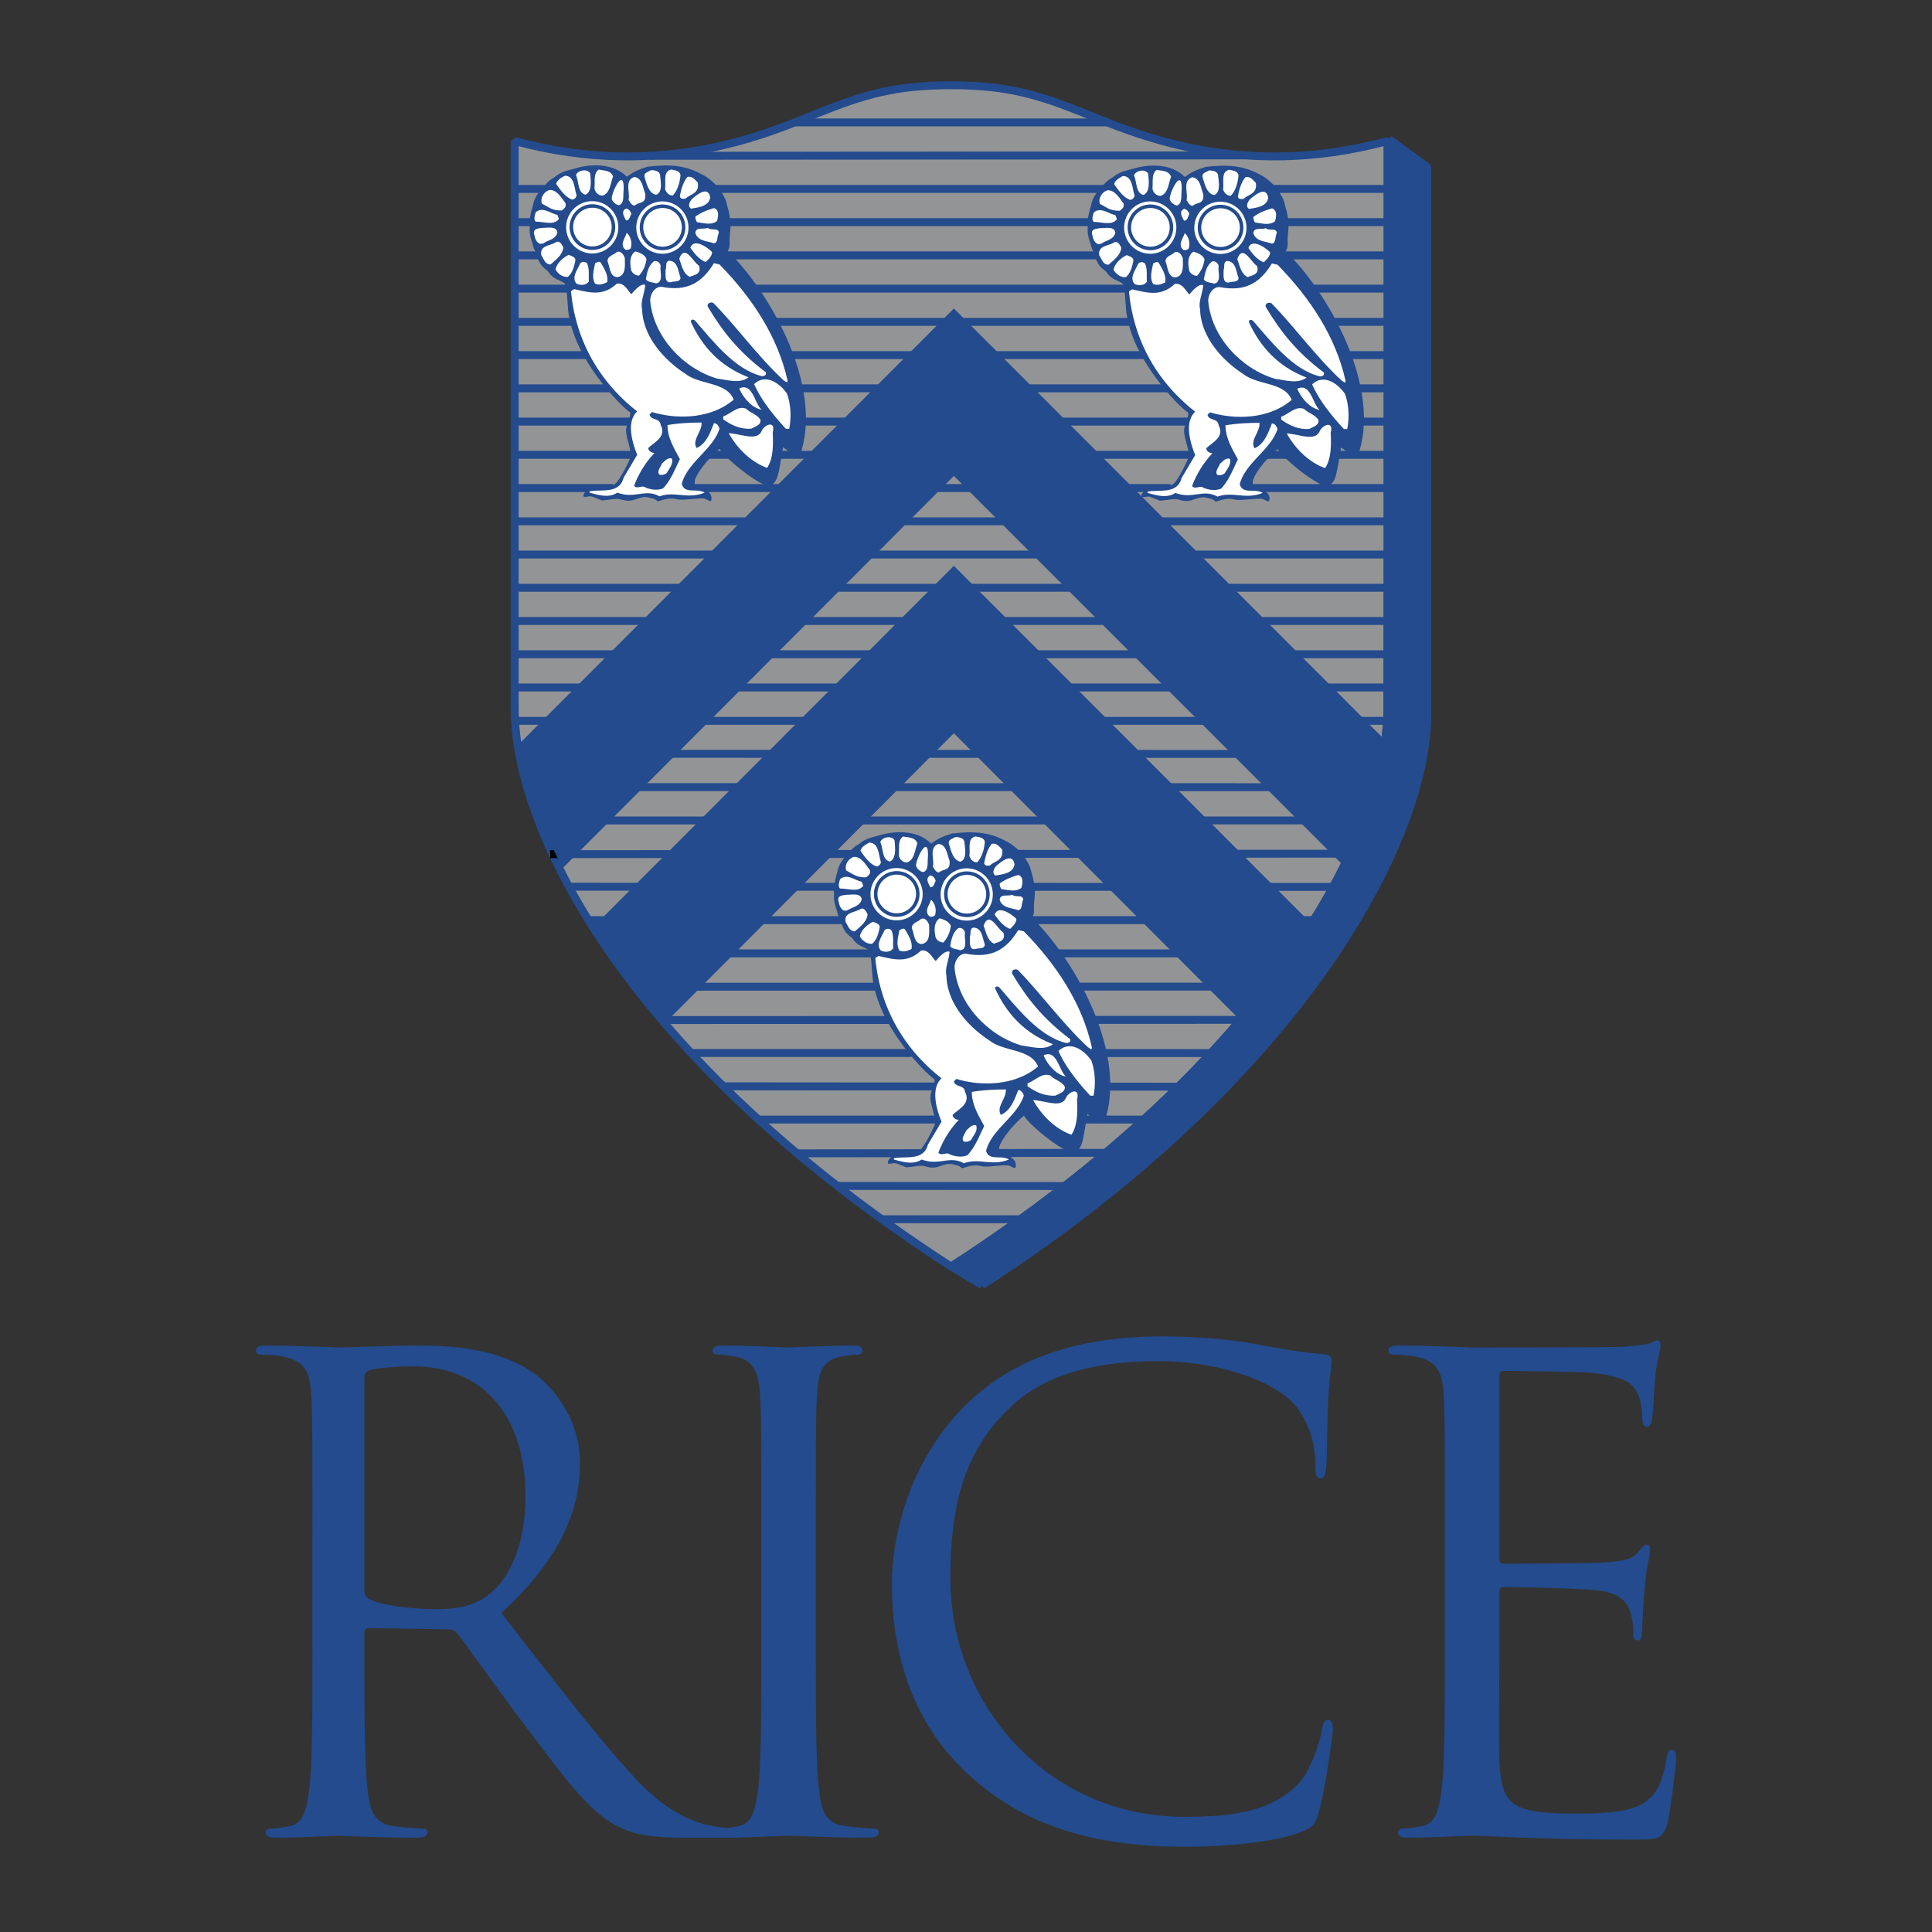 <svg xmlns="http://www.w3.org/2000/svg" width="2500" height="2500" viewBox="0 0 192.756 192.756"><rect x="0" y="0" width="192.756" height="192.756" fill="#333333" stroke="none"/><path fill-rule="evenodd" clip-rule="evenodd" fill="#fff" fill-opacity="0" d="M0 0h192.756v192.756H0V0z"/><path d="M94.888 126.363c32.1-20.727 43.538-43.308 43.538-55.682V14.072c-14.814 4.021-25.617-.928-30.246-2.784-4.631-1.856-7.736-2.784-13.292-2.784s-8.661.928-13.291 2.784c-4.629 1.855-15.432 6.805-30.247 2.784v56.609c0 12.374 11.439 34.956 43.538 55.682z" fill-rule="evenodd" clip-rule="evenodd" fill="#929496" stroke="#234b8d" stroke-width=".789" stroke-linejoin="bevel" stroke-miterlimit="2.613"/><path d="M97.975 128.219c32.1-20.727 44.426-44.545 44.426-56.918V16.667l-3.768-2.745c0 19.488-.207 45.933-.207 56.76 0 12.374-11.438 34.955-43.538 55.682l3.087 1.855z" fill-rule="evenodd" clip-rule="evenodd" fill="#234b8d" stroke="#234b8d" stroke-width=".789" stroke-linejoin="bevel" stroke-miterlimit="2.613"/><path d="M123.893 101.938L95.168 73.156l-28.667 28.76c-2.816-3.299-5.182-6.507-7.14-9.603l35.807-35.861 35.878 35.909c-1.956 3.091-4.341 6.284-7.153 9.577z" fill-rule="evenodd" clip-rule="evenodd" fill="#234b8d"/><path d="M94.625 71.519l29.743 29.809c2.193-2.605 4.164-5.125 5.818-7.604L94.618 58.087l-34.8 34.887a83.207 83.207 0 0 0 5.682 7.725l29.125-29.18z" fill-rule="evenodd" clip-rule="evenodd" fill="#234b8d"/><path d="M107.309 115.023l4.344-.008m-12.139.022l7.178-.012m-1.004-19.906h11.805m-9.8 3.319l13.195-.002m-11.652 3.32l16.961-.004m-15.957 3.312l13.025.004m-12.64 3.346l9.09.008m-9.629 3.277h6.697m-15.107-26.507l5.941-.003m15.895-.01l13.334-.008m-33.782 3.308l8.102.001m15.586.005l8.551.002m-32.317 3.316h11.266m15.896 0h1.08m-74.284-3.335l6.69.002m15.587.004l4.012.001m-24.074 3.328h1.234m15.433 0h8.024m-11.419 3.316H86.86m-18.133 3.324l18.519-.002m-21.004 3.329l22.083-.006m-19.074 3.293l21.312.004m-18.109 3.322l20.656.016m-17.146 3.3h17.377m-13.557 3.373l11.86-.021M78.989 35.429h12.114m7.563 0h15.277m-34.105 3.316h7.87m14.198 0h14.275m-35.957 3.316h4.089m21.142 0h13.041m9.953-19.896h11.482m-11.249 3.315h11.25m-8.549 3.317h8.549m-7.006 3.316h7.082m-5.309 3.316h5.309m-4.459 3.316h4.459m-4.229 3.316h4.229m-6.619 3.316h6.773m-14.799 3.316h14.799m-12.793-29.845h12.562m-67.269 3.317h35.881M72.276 25.48h36.96m-33.719 3.317h36.729m-34.8 3.316h35.109M71.736 18.848h37.963M51.941 71.919h2.742m15.433 0h10.031m30.248 0h9.568m15.123 0h3.74M65.2 15.542l58.604-.038M59.93 81.856h10.494m15.279 0h18.672m15.742-.001h9.721M83.796 118.32l24.151.012m-19.637 3.313l15.393.004M79.746 12.216h30.362M63.326 78.532h10.339m15.124.002l12.192.001m15.74.002l9.877.001M51.427 22.165h1.481m-1.481 3.315h2.33m-2.33 3.317h5.262m-5.262 3.316h5.803m-5.765 3.316h6.922m-6.922 6.632h11.32m-11.32 3.316h11.706m7.716 0h1.543m-21.003 3.316h9.352m-9.352 16.581h9.738m15.586 0h10.186m16.512 0h9.568m15.432 0h11.791M73.048 68.59h10.339m23.457 0h9.723m15.124 0h8.549m-73.674 6.618l10.339.002m15.588.003l5.402.001m15.894.003l9.568.002m-71.93-56.371h2.639m-2.601 19.897h9.005m17.362 6.632h3.087m27.933 0h9.877m7.869 0h1.389m-35.34 3.316h4.321m14.97 0h4.475M51.427 52.01h23.01m15.277 0H99.9m15.123 0h25.139m-88.735 3.316h19.769m15.124 0h17.129m15.125 0h21.588m-88.735 3.316h16.374m15.278 0h10.494m3.395 0h9.567m15.279 0h18.348m-88.735 3.316h12.979m15.432 0h10.339m10.186 0h9.568m15.278 0h15.031" fill="none" stroke="#234b8d" stroke-width=".789" stroke-linecap="square" stroke-linejoin="bevel" stroke-miterlimit="2.613"/><path fill="none" stroke="#000" stroke-width=".789" stroke-linecap="square" stroke-linejoin="bevel" stroke-miterlimit="2.613" d="M55.285 85.22l1.251-.001"/><path d="M56.536 85.219l10.494-.006m15.431-.009l2.161-.001m23.612 26.496h1.08m-39.97-63.006h8.333M51.427 68.59h6.188" fill="none" stroke="#234b8d" stroke-width=".789" stroke-linecap="square" stroke-linejoin="bevel" stroke-miterlimit="2.613"/><path d="M134.285 86.607L95.168 47.481l-39.04 39.145c-2.326-4.652-3.676-8.897-4.204-12.532l43.244-43.317 43.3 43.347c-.527 3.609-1.884 7.869-4.183 12.483z" fill-rule="evenodd" clip-rule="evenodd" fill="#234b8d"/><path d="M134.645 85.877c1.723-3.585 2.857-6.946 3.486-9.935l-43.513-43.53-42.54 42.601c.541 3.03 1.632 6.439 3.354 10.144l39.191-39.313 40.022 40.033zM70.062 49.724c-.879 0-2.044.232-2.584.077s-1.158 0-1.621.155c-.463.154-.154-.077-.772-.232-.617-.155-.771-.232-1.62.077-.849.309-1.234.078-1.62 0-.386-.077-.656 0-1.274.078-.617.077-.54.039-.54.039s-.309-.116-.579-.232c-.709-.304-.579-.116-1.119-.116-.386 0 .193-.966.849-.889.46.055 1.621 0 2.161-.386.54-.387 1.543-2.514 1.62-2.823.077-.31-.501-1.856-.501-2.475 0-.851.694-1.701.309-1.934-.682-.41-5.633-5.259-6.096-10.208-.066-.702-.077-1.856-.309-2.552-.521-.428-1.119-.348-1.698-1.237-.425-.348-.888-.619-1.158-1.779-.27-.619-.193-.309-.347-.851s-.386-1.044-.309-1.817c-.084-.372.039-1.237.309-2.088.116-.541.224-.835.656-1.431.278-.286.895-1.137 1.466-1.392.802-.681 1.466-.696 2.469-1.005 1.929-.464 3.704-.155 4.784.928.733-.541 1.234-.734 2.083-1.005 2.161-.248 3.735-.155 5.401.773.679.293 1.559 1.168 1.698 1.392.463.696.671.998.81 1.663.231.734.271 1.121.309 1.469.124.681-.038 1.315-.054 1.956.054.797-.062.906-.178 1.176 3.951 3.789 9.375 12.992 7.369 19.875-.077.542-.617.619-1.852-.309-.54 3.325-.54 3.093-1.08 3.789-.541.696-4.707-2.629-5.247-3.635-1.312 1.083-2.392 2.63-2.469 3.171-.077.542.054.498.694.658.618.387 1 .657.964 1.16-.037.54-.384-.04-.924-.04z" fill-rule="evenodd" clip-rule="evenodd" fill="#234b8d"/><path d="M78.573 37.953c-.988-4.393-3.519-8.228-6.791-11.569l-.555-.124c-1.188 1.934-2.655 2.861-5.247 2.351-.679 0-1.111.743-1.111 1.361.309 3.65 3.333 6.806 6.667 7.795.987.124 2.284.557 3.148-.124-2.871-1.098-4.63-3.093-5.741-5.506-.039-.24.115-.317.37-.186 1.791 2.042 3.951 4.888 6.667 5.568.332.023.494-.124.432-.371-2.747-2.073-4.321-4.083-5.802-6.558-.085-.317.247-.495.555-.372 2.269 2.305 4.429 5.321 6.999 7.711.424.311.393.241.409.024z" fill-rule="evenodd" clip-rule="evenodd" fill="#fff"/><path d="M61.536 28.302c-1.374 1.284-2.686.897-4.244.542l-.324.201c.432 4.702 2.654 8.909 6.605 12.002-1.111 1.052-.494 3.094 0 4.331l-1.358 2.289c-.432 1.67-2.284 1.113-3.395 1.361v.123c.926.248 1.914.557 2.778 0 1.748.658 2.778-.433 4.197.372 1.543-.557 2.778.325 4.507-.372-.803-.495-1.976.186-2.284-.866.555-2.166 3.086-3.403 3.765-5.506-.062-.247-.247-.557-.555-.557-.371.928-.741 2.042-1.729 2.475-.494-.805.555-1.608.494-2.537-1.111 0-2.346.062-3.395.248 0 1.299.679 2.351 1.234 3.403-.494.99-.864 2.042-1.667 2.908-.556.247-1.235.124-1.729-.062-.371-.309-.864.186-1.173-.186a9.684 9.684 0 0 1 2.038-3.279c-.247 0-.618-.186-.618-.495.556-.557 1.852-1.114 1.234-2.289-.062-.743-.988-.434-1.111-1.052l.247-.248c2.654.804 5.987.619 8.148-1.237-.694-1.779-3.379-1.454-4.799-2.568-2.222-1.423-4.275-3.805-4.337-6.465-.185-.804.248-1.531.309-2.413-.432-.186-1.065.55-1.374.921-.346-.271-.662-1.168-1.464-1.044zM75.239 38.324c.722 1.615 1.889 3.062 3.167 4.455h.333c.222-1.114.167-2.45-.222-3.508-.778-1.114-2.167-2.005-3.278-.947zM73.757 38.757c.39.947 1.278 1.949 2.223 2.116-.722-.668-.889-2.728-2.223-2.116z" fill-rule="evenodd" clip-rule="evenodd" fill="#fff"/><path d="M74.431 40.774c-.833-.334-1.5.501-2.278.779v.278c.833.613 1.723 1.002 2.778.947.389-.223 1-.334.944-.891-.333-.555-1-.667-1.444-1.113z" fill-rule="evenodd" clip-rule="evenodd" fill="#fff"/><path d="M76.026 42.918c-.432 1.129-1.821.433-3.318.294.803 1.485 2.223 2.908 3.828 3.464.617-.928.617-2.289.556-3.526.308-1.176-.696-.851-1.066-.232zM66.042 46.244c-.124.371-.556.804-.247 1.113.247.062.556 0 .741-.186.247-.433.679-.928.494-1.423-.433-.123-.68.248-.988.496zM55.609 21.434c-.679-.123-1.481-.866-2.161-.247-.062.247-.247.681 0 .928.864 0 1.821.402 2.315-.278l-.154-.403zM54.128 22.734c-.432.062-1.05.062-.802.742.062.433.37 1.114.987.742.354-.254 1.168-.344 1.296-1.051-.123-.619-.926-.433-1.481-.433zM59.745 16.918c-.555.372-.37 1.176-.432 1.794 0 .433.371.804.803.804.743-.229.779-1.173 1.049-1.918-.247-.618-.864-.556-1.42-.68zM66.967 16.918c-.864.186-.494 1.237-.617 1.918.062.31.409.719.779.657.494-.495.702-1.338.764-2.018-.061-.433-.555-.495-.926-.557zM57.461 17.475c.309.619.154 1.763.957 1.949.679-.309.524-1.454.463-2.134-.309-.496-1.235-.31-1.42.185zM64.93 16.98c-.247.186-.741.248-.617.681.185.619.408 1.647 1.149 1.771.679-.247.455-1.337.394-1.956-.062-.434-.555-.496-.926-.496zM56.35 17.537c-.309.186-.741.372-.864.804.37.557.957 1.392 1.636 1.578.247-.062.401-.278.401-.464-.247-.681-.185-1.918-1.173-1.918zM63.264 17.661c-.988.371-.37 1.546-.556 2.289.186.247.309.557.618.557.493-.412 1.154-.122 1.049-1.175-.247-.62-.309-1.61-1.111-1.671zM68.572 17.661c-.432.557-.617 1.237-.741 1.917.062.31.309.248.556.248.485-.486 1.407-.483 1.234-1.608-.308-.31-.555-.681-1.049-.557zM61.042 19.888a.973.973 0 0 0 .71.587c.556-.185.401-.958.463-1.454.123-2.598-1.297.31-1.173.867zM54.807 18.959c-.556.186-.926.805-.741 1.361.782.392.988.681 1.976.681.247-.186.494-.371.37-.742-.37-.495-.865-1.361-1.605-1.3zM69.004 19.888c-.185.248-.432.681-.062.928.606-.11 1.78-.179 1.914-1.114-.194-1.119-1.164-.427-1.852.186zM71.234 20.761c-.617.186-1.304.426-1.859.859 0 .186.062.433.185.557.642.064 1.375.328 1.976-.124.123-.433.254-1.106-.302-1.292zM62.461 20.816c-.556.247-.186.804 0 1.175.329 0 .36-.319.525-.649-.061-.247-.278-.526-.525-.526zM70.61 22.734c-.433.186-1.173-.124-1.235.495.247.866 1.235.804 1.852 1.052.446-.112.273-.61.494-1.052-.057-.569-.685-.174-1.111-.495zM62.523 23.229c-.124.495-.771 1.207-.093 1.702.186 0 .525-.031.525-.279.124-.495-.061-1.114-.432-1.423zM55.486 24.157c-.556.371-1.667.309-1.481 1.299.247.372.37.928.926.928.556-.495 1.204-.959 1.266-1.701-.125-.248-.341-.712-.711-.526zM68.881 24.713c.37.557.926 1.237 1.543 1.423.227-.227.617-.557.617-.99-.253-.29-1.783-1.503-2.16-.433zM63.387 25.084c-.556.371-.556 1.114-.432 1.732 0 .371.432.681.802.681a2.94 2.94 0 0 0 .741-1.67c-.185-.433-.679-.619-1.111-.743zM61.536 25.146c-.309.309-.926.371-.926.928.247.557.216 1.516.957 1.577.926-.123.772-1.206.772-1.887-.063-.246-.372-.803-.803-.618zM67.77 25.827c.247.619.37 1.485 1.049 1.794.39-.195 1.194-.217.926-1.114-.617-.371-1.419-2.227-1.975-.68zM56.751 25.425c-.556.248-1.204.835-1.327 1.454.185.372.679.804 1.234.742.494-.433.617-1.051.741-1.608.062-.371-.4-.465-.648-.588zM66.782 26.013c-.432.062-.247.557-.371.866 0 .55-.144 1.512.68 1.237.309-.062.802 0 .802-.433-.247-.619-.247-1.608-1.111-1.67zM58.542 26.229c-.247-.124-.401-.154-.648.031-.247.619-.926 1.423-.37 2.042.37.186.987.186 1.234-.248-.062-.494.092-1.268-.216-1.825zM65.239 26.075c-.556.433-.679 1.113-.803 1.794.247.31.648.278 1.019.402.802-.124.339-1.207.463-1.764-.062-.247-.309-.556-.679-.432zM59.93 26.198c-.185-.186-.37 0-.555.062-.124.681-.371 1.423 0 2.042.432.186.833.031 1.204-.155.123-.681-.278-1.33-.649-1.949zM59.087 20.07a2.605 2.605 0 0 0-2.603 2.608 2.606 2.606 0 0 0 2.603 2.609 2.606 2.606 0 0 0 2.603-2.609 2.605 2.605 0 0 0-2.603-2.608z" fill-rule="evenodd" clip-rule="evenodd" fill="#fff"/><path d="M59.105 20.727c-.533 0-1.014.216-1.362.565-.349.348-.563.831-.563 1.364s.215 1.016.563 1.365c.349.349.83.565 1.362.565a1.929 1.929 0 0 0 1.925-1.93 1.926 1.926 0 0 0-1.925-1.929zm-1.608.317c.411-.413.98-.668 1.608-.668s1.197.255 1.608.668a2.28 2.28 0 0 1-1.608 3.892 2.262 2.262 0 0 1-1.608-.668h-.001a2.277 2.277 0 0 1 .001-3.224z" fill="#234b8d"/><path d="M66.086 20.097a2.606 2.606 0 0 0-2.604 2.608 2.606 2.606 0 0 0 2.604 2.609 2.606 2.606 0 0 0 2.603-2.609 2.605 2.605 0 0 0-2.603-2.608z" fill-rule="evenodd" clip-rule="evenodd" fill="#fff"/><path d="M66.104 20.753a1.925 1.925 0 0 0-1.926 1.929 1.928 1.928 0 0 0 1.926 1.93 1.929 1.929 0 0 0 1.925-1.93 1.926 1.926 0 0 0-1.925-1.929zm-1.609.318a2.266 2.266 0 0 1 1.609-.668 2.278 2.278 0 0 1 2.274 2.28c0 .629-.254 1.199-.666 1.612a2.262 2.262 0 0 1-1.608.669 2.277 2.277 0 0 1-2.277-2.281 2.281 2.281 0 0 1 .668-1.612z" fill="#234b8d"/><path d="M125.734 49.75c-.881 0-2.045.232-2.586.077-.539-.154-1.156 0-1.619.155s-.154-.077-.771-.232c-.617-.154-.773-.232-1.621.077-.85.31-1.234.078-1.621 0-.385-.077-.656 0-1.273.078-.617.077-.539.039-.539.039s-.309-.116-.578-.231c-.711-.305-.58-.116-1.119-.116-.387 0 .193-.967.848-.89.461.055 1.621 0 2.16-.387.541-.386 1.543-2.514 1.621-2.823s-.502-1.856-.502-2.475c0-.851.695-1.702.309-1.934-.682-.41-5.633-5.259-6.096-10.208-.066-.702-.076-1.856-.309-2.552-.52-.427-1.119-.348-1.697-1.237-.424-.348-.887-.619-1.156-1.779-.271-.619-.193-.309-.348-.851s-.387-1.043-.309-1.817c-.086-.371.037-1.238.309-2.088.115-.541.223-.835.656-1.431.277-.285.895-1.137 1.465-1.392.803-.681 1.467-.696 2.469-1.005 1.93-.464 3.705-.155 4.785.928.732-.542 1.234-.734 2.084-1.006 2.16-.247 3.734-.154 5.4.773.68.294 1.559 1.168 1.697 1.392.463.696.672.998.811 1.663.23.734.27 1.121.309 1.469.123.681-.039 1.315-.055 1.957.055.797-.061.905-.178 1.175 3.951 3.789 9.377 12.992 7.369 19.875-.076.542-.617.619-1.852-.309-.539 3.325-.539 3.093-1.08 3.79-.539.696-4.707-2.63-5.246-3.635-1.312 1.083-2.393 2.629-2.471 3.17-.076.542.055.498.695.658.617.387 1 .657.965 1.16-.039.543-.387-.038-.926-.038z" fill-rule="evenodd" clip-rule="evenodd" fill="#234b8d"/><path d="M134.244 37.98c-.986-4.393-3.518-8.229-6.789-11.569l-.557-.124c-1.188 1.933-2.654 2.861-5.246 2.351-.68 0-1.111.742-1.111 1.361.309 3.65 3.334 6.806 6.666 7.795.988.124 2.285.557 3.148-.124-2.869-1.098-4.629-3.093-5.74-5.506-.039-.239.115-.317.371-.186 1.789 2.042 3.949 4.888 6.666 5.568.332.024.494-.124.432-.371-2.746-2.073-4.32-4.084-5.803-6.559-.084-.316.248-.495.557-.371 2.268 2.305 4.428 5.321 6.998 7.71.424.312.393.242.408.025z" fill-rule="evenodd" clip-rule="evenodd" fill="#fff"/><path d="M117.207 28.329c-1.373 1.284-2.686.897-4.244.541l-.324.202c.434 4.702 2.656 8.909 6.605 12.002-1.111 1.052-.494 3.093 0 4.331l-1.357 2.289c-.432 1.67-2.283 1.114-3.395 1.361v.124c.926.247 1.912.557 2.777 0 1.748.657 2.777-.433 4.197.371 1.543-.557 2.777.325 4.506-.371-.803-.495-1.975.186-2.283-.866.555-2.165 3.086-3.402 3.766-5.506-.062-.248-.248-.557-.557-.557-.369.928-.74 2.042-1.729 2.475-.492-.804.557-1.608.494-2.537-1.111 0-2.346.062-3.395.248 0 1.299.68 2.351 1.234 3.403-.494.99-.863 2.042-1.666 2.908-.557.248-1.234.124-1.729-.062-.371-.309-.865.186-1.174-.186a9.718 9.718 0 0 1 2.037-3.279c-.246 0-.617-.186-.617-.495.557-.557 1.852-1.114 1.234-2.289-.061-.742-.986-.433-1.111-1.052l.248-.248c2.654.804 5.988.619 8.148-1.237-.695-1.778-3.381-1.454-4.801-2.567-2.221-1.423-4.273-3.805-4.336-6.465-.186-.804.246-1.531.309-2.413-.432-.186-1.064.549-1.373.92-.345-.272-.661-1.169-1.464-1.045zM130.912 38.351c.721 1.615 1.889 3.062 3.166 4.455h.334c.223-1.114.166-2.45-.223-3.508-.777-1.114-2.166-2.005-3.277-.947zM129.43 38.785c.389.946 1.277 1.948 2.223 2.116-.723-.669-.889-2.729-2.223-2.116z" fill-rule="evenodd" clip-rule="evenodd" fill="#fff"/><path d="M130.104 40.801c-.834-.334-1.5.501-2.279.779v.278c.834.613 1.723 1.002 2.779.947.389-.223 1-.334.943-.891-.332-.556-1-.667-1.443-1.113z" fill-rule="evenodd" clip-rule="evenodd" fill="#fff"/><path d="M131.699 42.945c-.434 1.129-1.822.434-3.318.294.803 1.485 2.223 2.908 3.826 3.465.617-.928.617-2.289.557-3.527.308-1.176-.696-.851-1.065-.232zM121.713 46.271c-.123.371-.555.804-.246 1.114.246.062.555 0 .74-.186.248-.434.68-.928.494-1.423-.431-.124-.68.247-.988.495zM111.281 21.461c-.68-.124-1.48-.866-2.16-.248-.062.248-.246.681 0 .928.863 0 1.82.402 2.314-.278l-.154-.402zM109.801 22.761c-.434.062-1.051.062-.803.742.061.433.369 1.114.986.742.355-.253 1.168-.344 1.297-1.052-.123-.618-.926-.432-1.48-.432zM115.418 16.945c-.557.371-.371 1.176-.434 1.794 0 .433.371.804.803.804.744-.229.779-1.173 1.051-1.918-.248-.618-.865-.556-1.42-.68zM122.641 16.945c-.865.186-.494 1.237-.619 1.918.062.31.41.719.779.657.494-.495.703-1.338.766-2.018-.063-.433-.557-.495-.926-.557zM113.133 17.502c.309.619.154 1.763.957 1.949.68-.31.525-1.454.463-2.135-.309-.494-1.235-.309-1.42.186zM120.604 17.007c-.248.186-.742.248-.619.681.186.619.41 1.647 1.15 1.771.68-.248.455-1.338.395-1.957-.063-.433-.557-.495-.926-.495zM112.021 17.563c-.309.186-.74.372-.863.805.371.557.957 1.392 1.637 1.578.246-.062.4-.278.4-.464-.246-.681-.185-1.919-1.174-1.919zM118.936 17.688c-.988.372-.369 1.546-.555 2.289.186.248.309.557.617.557.492-.412 1.154-.123 1.049-1.176-.246-.619-.309-1.608-1.111-1.67zM124.244 17.688c-.432.557-.617 1.237-.74 1.918.062.309.309.248.555.248.486-.487 1.408-.483 1.236-1.609-.309-.31-.557-.682-1.051-.557zM116.713 19.915c.125.31.402.526.711.588.555-.186.4-.959.463-1.454.123-2.599-1.297.309-1.174.866zM110.479 18.987c-.555.186-.926.804-.74 1.361.781.392.988.68 1.975.68.248-.185.494-.371.371-.742-.372-.495-.866-1.361-1.606-1.299zM124.678 19.915c-.186.248-.434.681-.062.928.605-.111 1.779-.178 1.914-1.114-.196-1.12-1.165-.427-1.852.186zM126.906 20.789c-.617.186-1.303.425-1.859.858 0 .186.062.433.186.557.641.064 1.375.327 1.975-.124.122-.433.255-1.106-.302-1.291zM118.133 20.843c-.555.248-.186.804 0 1.175.33 0 .361-.319.525-.649-.06-.247-.277-.526-.525-.526zM126.281 22.761c-.432.186-1.172-.124-1.234.495.248.866 1.234.805 1.852 1.052.447-.112.273-.609.494-1.052-.057-.569-.684-.174-1.112-.495zM118.195 23.255c-.123.495-.771 1.207-.092 1.702.184 0 .523-.031.523-.278.124-.495-.06-1.114-.431-1.424zM111.158 24.184c-.557.371-1.666.309-1.482 1.299.248.371.371.928.926.928.557-.495 1.205-.959 1.266-1.701-.124-.248-.339-.712-.71-.526zM124.553 24.74c.371.557.926 1.238 1.543 1.423.227-.228.619-.557.619-.99-.254-.29-1.785-1.504-2.162-.433zM119.059 25.111c-.555.372-.555 1.114-.432 1.733 0 .371.432.68.803.68.432-.495.68-1.052.74-1.67-.186-.433-.678-.619-1.111-.743zM117.207 25.173c-.309.31-.926.371-.926.928.248.557.217 1.516.957 1.578.926-.124.771-1.207.771-1.887-.062-.248-.37-.804-.802-.619zM123.441 25.854c.248.619.371 1.484 1.051 1.794.389-.195 1.193-.217.926-1.113-.617-.371-1.42-2.228-1.977-.681zM112.424 25.452c-.557.248-1.205.835-1.328 1.454.186.371.68.804 1.234.742.494-.433.619-1.052.742-1.608.061-.372-.402-.464-.648-.588zM122.455 26.04c-.434.062-.248.557-.371.866 0 .55-.145 1.512.68 1.237.309-.062.803 0 .803-.433-.249-.619-.249-1.609-1.112-1.67zM114.213 26.256c-.246-.124-.4-.155-.646.031-.248.619-.928 1.423-.371 2.042.371.186.988.186 1.234-.247-.063-.496.091-1.269-.217-1.826zM120.912 26.101c-.557.434-.68 1.114-.803 1.794.246.309.648.278 1.018.402.803-.124.34-1.207.463-1.763-.061-.247-.309-.556-.678-.433zM115.604 26.225c-.186-.186-.371 0-.557.062-.123.68-.371 1.423 0 2.042.432.186.834.031 1.203-.155.125-.68-.277-1.33-.646-1.949zM114.76 20.097a2.606 2.606 0 0 0-2.604 2.608c0 1.442 1.166 2.609 2.604 2.609s2.604-1.167 2.604-2.609a2.608 2.608 0 0 0-2.604-2.608z" fill-rule="evenodd" clip-rule="evenodd" fill="#fff"/><path d="M114.777 20.754c-.533 0-1.016.216-1.363.565s-.562.831-.562 1.364a1.924 1.924 0 0 0 1.925 1.93 1.919 1.919 0 0 0 1.923-1.93c0-.533-.215-1.016-.562-1.364a1.914 1.914 0 0 0-1.361-.565zm-1.609.317a2.268 2.268 0 0 1 3.216 0v.001a2.276 2.276 0 0 1 0 3.223 2.267 2.267 0 0 1-3.216.001 2.276 2.276 0 0 1-.666-1.613c0-.629.254-1.199.666-1.612z" fill="#234b8d"/><path d="M121.758 20.124c-1.438 0-2.602 1.167-2.602 2.609a2.603 2.603 0 1 0 5.206 0 2.607 2.607 0 0 0-2.604-2.609z" fill-rule="evenodd" clip-rule="evenodd" fill="#fff"/><path d="M121.775 20.781c-.531 0-1.014.216-1.361.565a1.932 1.932 0 0 0 0 2.729c.348.349.83.565 1.361.565.533 0 1.014-.216 1.361-.564a1.92 1.92 0 0 0 .564-1.366c0-.533-.215-1.015-.564-1.364a1.91 1.91 0 0 0-1.361-.565zm-1.607.317c.41-.413.98-.667 1.607-.667.629 0 1.197.255 1.609.668.412.412.666.982.666 1.612s-.254 1.2-.666 1.612a2.265 2.265 0 0 1-3.216.001h-.002a2.276 2.276 0 0 1-.666-1.613c0-.63.254-1.201.668-1.613z" fill="#234b8d"/><path d="M100.424 116.258c-.879 0-2.043.232-2.584.078-.539-.154-1.157 0-1.62.154s-.154-.076-.772-.232c-.617-.154-.771-.23-1.62.078s-1.235.078-1.621 0-.656 0-1.273.078c-.617.076-.54.039-.54.039s-.309-.117-.579-.232c-.709-.305-.579-.117-1.119-.117-.386 0 .193-.965.849-.889.459.055 1.62 0 2.161-.387.54-.387 1.543-2.514 1.62-2.822.077-.311-.501-1.857-.501-2.475 0-.852.694-1.703.309-1.934-.682-.41-5.633-5.26-6.096-10.209-.066-.701-.077-1.856-.309-2.552-.521-.427-1.119-.347-1.697-1.237-.425-.348-.888-.618-1.158-1.778-.27-.619-.193-.31-.348-.851-.154-.541-.386-1.043-.308-1.817-.085-.371.039-1.237.308-2.088.116-.542.224-.835.656-1.431.278-.286.896-1.136 1.466-1.392.802-.681 1.466-.696 2.469-1.005 1.929-.463 3.704-.154 4.784.928.732-.542 1.234-.734 2.083-1.006 2.16-.247 3.734-.154 5.402.774.678.294 1.559 1.168 1.697 1.392.463.696.672.998.811 1.663.23.735.27 1.122.309 1.47.123.681-.039 1.315-.055 1.956.055.797-.061.905-.178 1.175 3.951 3.79 9.375 12.992 7.369 19.875-.076.543-.617.619-1.852-.309-.539 3.326-.539 3.094-1.08 3.789-.541.697-4.707-2.629-5.248-3.635-1.311 1.084-2.391 2.631-2.469 3.172-.076.541.055.496.695.658.617.387 1 .656.965 1.158-.038.543-.385-.039-.926-.039z" fill-rule="evenodd" clip-rule="evenodd" fill="#234b8d"/><path d="M108.936 104.488c-.986-4.393-3.518-8.229-6.791-11.57l-.555-.123c-1.188 1.933-2.654 2.861-5.247 2.351-.679 0-1.111.743-1.111 1.362.309 3.65 3.333 6.805 6.667 7.795.988.123 2.285.557 3.148-.123-2.871-1.1-4.629-3.094-5.74-5.508-.039-.238.115-.316.369-.186 1.791 2.043 3.951 4.889 6.668 5.568.33.023.494-.123.432-.371-2.748-2.072-4.32-4.084-5.803-6.559-.084-.316.246-.494.557-.371 2.268 2.305 4.428 5.322 6.998 7.711.423.311.392.241.408.024z" fill-rule="evenodd" clip-rule="evenodd" fill="#fff"/><path d="M91.898 94.836c-1.374 1.285-2.685.897-4.244.542l-.324.201c.432 4.702 2.654 8.909 6.605 12.003-1.111 1.051-.494 3.094 0 4.33l-1.358 2.289c-.432 1.67-2.284 1.113-3.395 1.361v.123c.926.248 1.914.557 2.778 0 1.747.658 2.777-.432 4.197.373 1.543-.559 2.778.324 4.506-.373-.803-.494-1.975.186-2.283-.865.555-2.166 3.086-3.402 3.764-5.506-.061-.248-.246-.557-.555-.557-.371.928-.74 2.041-1.729 2.475-.494-.805.557-1.609.494-2.537-1.111 0-2.346.062-3.395.248 0 1.299.678 2.35 1.235 3.402-.494.99-.865 2.041-1.667 2.908-.556.246-1.235.123-1.729-.062-.371-.309-.864.186-1.173-.186a9.69 9.69 0 0 1 2.038-3.279c-.247 0-.618-.186-.618-.494.556-.557 1.852-1.113 1.235-2.289-.062-.742-.988-.434-1.111-1.053l.247-.246c2.655.803 5.987.617 8.147-1.238-.693-1.779-3.379-1.455-4.799-2.568-2.222-1.422-4.275-3.805-4.336-6.465-.185-.805.247-1.531.309-2.413-.432-.186-1.064.55-1.373.921-.347-.271-.663-1.168-1.466-1.045zM105.602 104.859c.723 1.615 1.891 3.062 3.168 4.455h.334c.221-1.113.166-2.451-.223-3.508-.779-1.113-2.168-2.005-3.279-.947zM104.121 105.293c.389.945 1.277 1.949 2.223 2.115-.723-.668-.889-2.728-2.223-2.115z" fill-rule="evenodd" clip-rule="evenodd" fill="#fff"/><path d="M104.793 107.309c-.832-.334-1.5.502-2.277.781v.277c.834.613 1.723 1.002 2.777.947.389-.223 1-.334.945-.891-.334-.558-1-.667-1.445-1.114z" fill-rule="evenodd" clip-rule="evenodd" fill="#fff"/><path d="M106.389 109.453c-.432 1.129-1.82.434-3.316.293.803 1.486 2.221 2.908 3.826 3.465.617-.928.617-2.289.557-3.525.308-1.176-.696-.852-1.067-.233zM96.405 112.777c-.124.373-.556.805-.247 1.115.247.061.556 0 .74-.186.247-.434.68-.93.495-1.424-.433-.122-.68.249-.988.495zM85.972 87.969c-.679-.124-1.481-.866-2.16-.247-.062.247-.247.681 0 .928.864 0 1.821.402 2.315-.278l-.155-.403zM84.491 89.269c-.432.062-1.049.062-.802.742.062.433.37 1.114.988.743.354-.254 1.168-.344 1.296-1.052-.124-.619-.927-.433-1.482-.433zM90.108 83.453c-.556.371-.371 1.175-.432 1.794 0 .433.37.804.803.804.743-.229.779-1.173 1.049-1.918-.247-.618-.864-.556-1.42-.68zM97.33 83.453c-.864.186-.493 1.237-.617 1.917.062.31.41.72.779.657.494-.495.703-1.337.764-2.018-.061-.432-.555-.494-.926-.556zM87.825 84.01c.308.618.154 1.763.957 1.948.679-.31.525-1.454.463-2.134-.309-.494-1.236-.309-1.42.186zM95.293 83.515c-.247.186-.741.248-.617.681.185.619.409 1.647 1.149 1.771.679-.248.456-1.338.394-1.956-.061-.434-.555-.496-.926-.496zM86.713 84.072c-.309.186-.741.371-.864.804.37.557.957 1.392 1.636 1.578.247-.062.401-.278.401-.464-.247-.681-.185-1.918-1.173-1.918zM93.626 84.195c-.987.372-.37 1.547-.555 2.29.185.247.309.557.617.557.494-.412 1.155-.123 1.049-1.176-.246-.618-.308-1.609-1.111-1.671zM98.936 84.195c-.432.557-.617 1.238-.74 1.918.061.309.309.248.555.248.486-.486 1.408-.483 1.234-1.609-.309-.309-.555-.68-1.049-.557zM91.405 86.422c.123.31.401.526.709.588.556-.186.402-.959.463-1.454.124-2.598-1.296.31-1.172.866zM85.17 85.495c-.555.186-.926.804-.741 1.361.782.392.988.68 1.975.68.247-.186.494-.371.371-.742-.371-.495-.864-1.361-1.605-1.299zM99.367 86.422c-.186.248-.432.681-.061.928.605-.11 1.779-.178 1.912-1.113-.193-1.119-1.163-.427-1.851.185zM101.598 87.296c-.617.186-1.305.426-1.859.858 0 .186.061.433.186.557.641.064 1.375.327 1.975-.124.121-.432.252-1.105-.302-1.291zM92.825 87.351c-.556.248-.186.804 0 1.175.329 0 .36-.318.525-.648-.062-.248-.279-.527-.525-.527zM100.973 89.269c-.432.186-1.174-.124-1.234.495.246.866 1.234.804 1.852 1.052.447-.112.273-.61.494-1.052-.058-.569-.687-.175-1.112-.495zM92.886 89.764c-.124.495-.772 1.206-.093 1.702.186 0 .524-.031.524-.278.125-.497-.061-1.115-.431-1.424zM85.849 90.691c-.556.371-1.667.31-1.482 1.299.248.371.371.928.926.928.556-.494 1.204-.958 1.266-1.701-.123-.247-.34-.711-.71-.526zM99.244 91.249c.371.557.926 1.237 1.543 1.423.227-.227.617-.557.617-.99-.254-.291-1.783-1.504-2.16-.433zM93.75 91.62c-.556.371-.556 1.114-.433 1.732 0 .371.433.681.803.681a2.942 2.942 0 0 0 .741-1.671c-.185-.433-.679-.618-1.111-.742zM91.898 91.681c-.309.31-.926.372-.926.928.247.557.216 1.516.957 1.578.926-.124.771-1.206.771-1.887-.061-.247-.369-.804-.802-.619zM98.133 92.362c.248.619.371 1.485 1.049 1.794.391-.195 1.195-.217.928-1.113-.62-.372-1.421-2.228-1.977-.681zM87.114 91.96c-.555.248-1.204.835-1.327 1.454.185.371.679.804 1.235.742.494-.433.617-1.051.74-1.608.063-.372-.401-.465-.648-.588zM97.145 92.547c-.431.062-.247.557-.37.866 0 .55-.144 1.513.68 1.238.309-.062.801 0 .801-.434-.246-.618-.246-1.608-1.111-1.67zM88.905 92.764c-.247-.124-.401-.155-.648.031-.247.618-.926 1.422-.37 2.041.37.186.987.186 1.234-.247-.062-.495.092-1.268-.216-1.825zM95.602 92.609c-.556.433-.679 1.114-.802 1.794.247.309.648.278 1.018.402.803-.124.34-1.207.463-1.763-.061-.247-.308-.556-.679-.433zM90.293 92.733c-.185-.186-.371 0-.556.062-.124.68-.37 1.422 0 2.041.433.186.833.031 1.204-.154.124-.681-.277-1.33-.648-1.949zM89.451 86.605a2.606 2.606 0 0 0-2.604 2.608 2.605 2.605 0 0 0 2.604 2.609 2.605 2.605 0 0 0 2.603-2.609 2.607 2.607 0 0 0-2.603-2.608z" fill-rule="evenodd" clip-rule="evenodd" fill="#fff"/><path d="M89.468 87.262a1.922 1.922 0 0 0-1.926 1.929c0 .533.215 1.016.564 1.365.348.349.83.564 1.362.564.532 0 1.013-.215 1.361-.564a1.93 1.93 0 0 0 .564-1.366 1.922 1.922 0 0 0-1.925-1.928zm-1.609.317a2.269 2.269 0 0 1 3.217.001c.411.413.666.982.666 1.612 0 .629-.254 1.199-.666 1.612a2.266 2.266 0 0 1-3.217.001h-.001a2.276 2.276 0 0 1-.666-1.613c0-.63.255-1.2.667-1.613z" fill="#234b8d"/><path d="M96.45 86.632a2.606 2.606 0 0 0-2.604 2.608 2.606 2.606 0 0 0 2.604 2.609 2.606 2.606 0 0 0 2.603-2.609 2.606 2.606 0 0 0-2.603-2.608z" fill-rule="evenodd" clip-rule="evenodd" fill="#fff"/><path d="M96.467 87.289a1.922 1.922 0 0 0-1.926 1.929c0 .533.215 1.016.563 1.365h.001c.348.349.83.564 1.362.564a1.928 1.928 0 0 0 1.925-1.929 1.928 1.928 0 0 0-1.925-1.929zm-1.609.317a2.266 2.266 0 0 1 1.609-.668 2.28 2.28 0 0 1 1.609 3.892 2.269 2.269 0 0 1-3.218.001v-.001a2.276 2.276 0 0 1-.667-1.612c0-.629.255-1.199.667-1.612z" fill="#234b8d"/><path d="M31.172 153.078c0-10.131 0-11.949-.129-14.027-.129-2.209-.648-3.248-2.787-3.701-.518-.131-1.62-.195-2.203-.195-.259 0-.518-.129-.518-.391 0-.389.324-.52 1.037-.52 2.916 0 6.999.195 7.322.195.713 0 5.638-.195 7.646-.195 4.082 0 8.424.391 11.858 2.859 1.62 1.168 4.471 4.35 4.471 8.832 0 4.805-2.009 9.611-7.841 15.002 5.313 6.818 9.72 12.6 13.479 16.625 3.499 3.703 6.285 4.416 7.905 4.676 1.231.195 2.139.195 2.527.195.324 0 .583.195.583.391 0 .389-.389.52-1.555.52h-4.601c-3.628 0-5.249-.326-6.934-1.234-2.787-1.494-5.054-4.676-8.748-9.547-2.721-3.572-5.767-7.924-7.063-9.611-.259-.26-.454-.391-.842-.391l-7.97-.129c-.324 0-.454.193-.454.52v1.559c0 6.234 0 11.365.324 14.092.195 1.885.583 3.312 2.527 3.572.907.131 2.333.26 2.916.26.389 0 .519.195.519.391 0 .324-.324.52-1.037.52-3.563 0-7.646-.195-7.97-.195-.065 0-4.147.195-6.092.195-.713 0-1.036-.131-1.036-.52 0-.195.129-.391.518-.391.583 0 1.361-.129 1.944-.26 1.296-.26 1.62-1.688 1.879-3.572.324-2.727.324-7.857.324-14.092v-11.433h.001zm5.184 5.651c0 .326.129.586.454.779.972.586 3.953 1.039 6.804 1.039 1.555 0 3.37-.193 4.86-1.232 2.268-1.559 3.952-5.066 3.952-10.002 0-8.119-4.276-12.99-11.21-12.99-1.944 0-3.693.195-4.341.391-.324.129-.519.391-.519.779v21.236z" fill-rule="evenodd" clip-rule="evenodd" fill="#234b8d"/><path d="M81.396 164.51c0 6.234 0 11.365.324 14.092.194 1.885.583 3.312 2.527 3.572.907.131 2.333.26 2.916.26.389 0 .518.195.518.391 0 .324-.324.52-1.037.52-3.564 0-7.646-.195-7.971-.195-.323 0-4.406.195-6.35.195-.713 0-1.037-.131-1.037-.52 0-.195.13-.391.519-.391.583 0 1.361-.129 1.944-.26 1.296-.26 1.62-1.688 1.879-3.572.324-2.727.324-7.857.324-14.092v-11.432c0-10.131 0-11.949-.129-14.027-.13-2.209-.778-3.312-2.203-3.637a8.48 8.48 0 0 0-2.009-.26c-.259 0-.519-.129-.519-.391 0-.389.324-.52 1.037-.52 2.139 0 6.221.195 6.544.195.325 0 4.407-.195 6.351-.195.713 0 1.037.131 1.037.52 0 .262-.259.391-.519.391-.454 0-.842.064-1.62.195-1.749.324-2.268 1.428-2.397 3.701-.129 2.078-.129 3.896-.129 14.027v11.433zM96.829 177.238c-6.286-5.65-7.841-13.053-7.841-19.223 0-4.352 1.49-11.951 7.257-17.73 3.888-3.896 9.784-6.949 19.765-6.949 2.592 0 6.221.195 9.395.779 2.463.455 4.537.844 6.609.975.713.064.844.324.844.713 0 .52-.195 1.301-.324 3.637-.129 2.145-.129 5.717-.195 6.691-.064.973-.193 1.363-.582 1.363-.455 0-.52-.455-.52-1.363 0-2.533-1.037-5.197-2.721-6.625-2.268-1.949-7.258-3.703-12.961-3.703-8.617 0-12.635 2.533-14.902 4.742-4.731 4.545-5.833 10.326-5.833 16.949 0 12.406 9.526 23.771 23.393 23.771 4.859 0 8.682-.586 11.273-3.248 1.361-1.43 2.203-4.287 2.398-5.455.129-.715.26-.975.648-.975.324 0 .453.455.453.975 0 .455-.777 6.105-1.426 8.312-.389 1.234-.518 1.363-1.686 1.883-2.59 1.039-7.516 1.494-11.662 1.494-9.719.001-16.264-2.401-21.382-7.013zM144.152 153.078c0-10.131 0-11.949-.129-14.027-.131-2.209-.648-3.248-2.787-3.701-.518-.131-1.619-.195-2.203-.195-.26 0-.518-.129-.518-.391 0-.389.324-.52 1.035-.52 2.916 0 7 .195 7.324.195.453 0 13.348 0 14.838-.064 1.232-.064 2.268-.195 2.787-.324.322-.064.582-.326.906-.326.195 0 .26.262.26.586 0 .453-.324 1.234-.52 3.053-.064.648-.193 3.506-.324 4.285-.062.324-.193.715-.453.715-.389 0-.518-.324-.518-.844 0-.455-.064-1.559-.389-2.338-.455-1.039-1.102-1.818-4.602-2.209-1.102-.131-8.164-.195-8.877-.195-.26 0-.389.195-.389.65v17.924c0 .455.064.65.389.65.842 0 8.812 0 10.303-.131 1.555-.129 2.463-.26 3.045-.908.455-.52.713-.844.973-.844.195 0 .324.129.324.52 0 .389-.324 1.492-.518 3.637-.131 1.297-.26 3.701-.26 4.156 0 .52 0 1.232-.453 1.232-.324 0-.453-.258-.453-.584 0-.648 0-1.299-.26-2.143-.26-.91-.844-2.014-3.371-2.273-1.748-.195-8.164-.324-9.266-.324-.324 0-.453.195-.453.455v5.715c0 2.207-.064 9.742 0 11.105.193 4.48 1.166 5.324 7.518 5.324 1.684 0 4.535 0 6.219-.713 1.686-.715 2.463-2.014 2.916-4.676.131-.715.26-.975.584-.975.389 0 .389.52.389.975 0 .518-.518 4.936-.842 6.299-.453 1.689-.973 1.689-3.5 1.689-9.783 0-14.125-.391-16.004-.391-.324 0-4.408.195-6.352.195-.713 0-1.037-.131-1.037-.52 0-.195.131-.391.52-.391.582 0 1.359-.129 1.943-.26 1.295-.26 1.619-1.688 1.879-3.572.324-2.727.324-7.857.324-14.092v-11.429h.002z" fill-rule="evenodd" clip-rule="evenodd" fill="#234b8d"/></svg>
